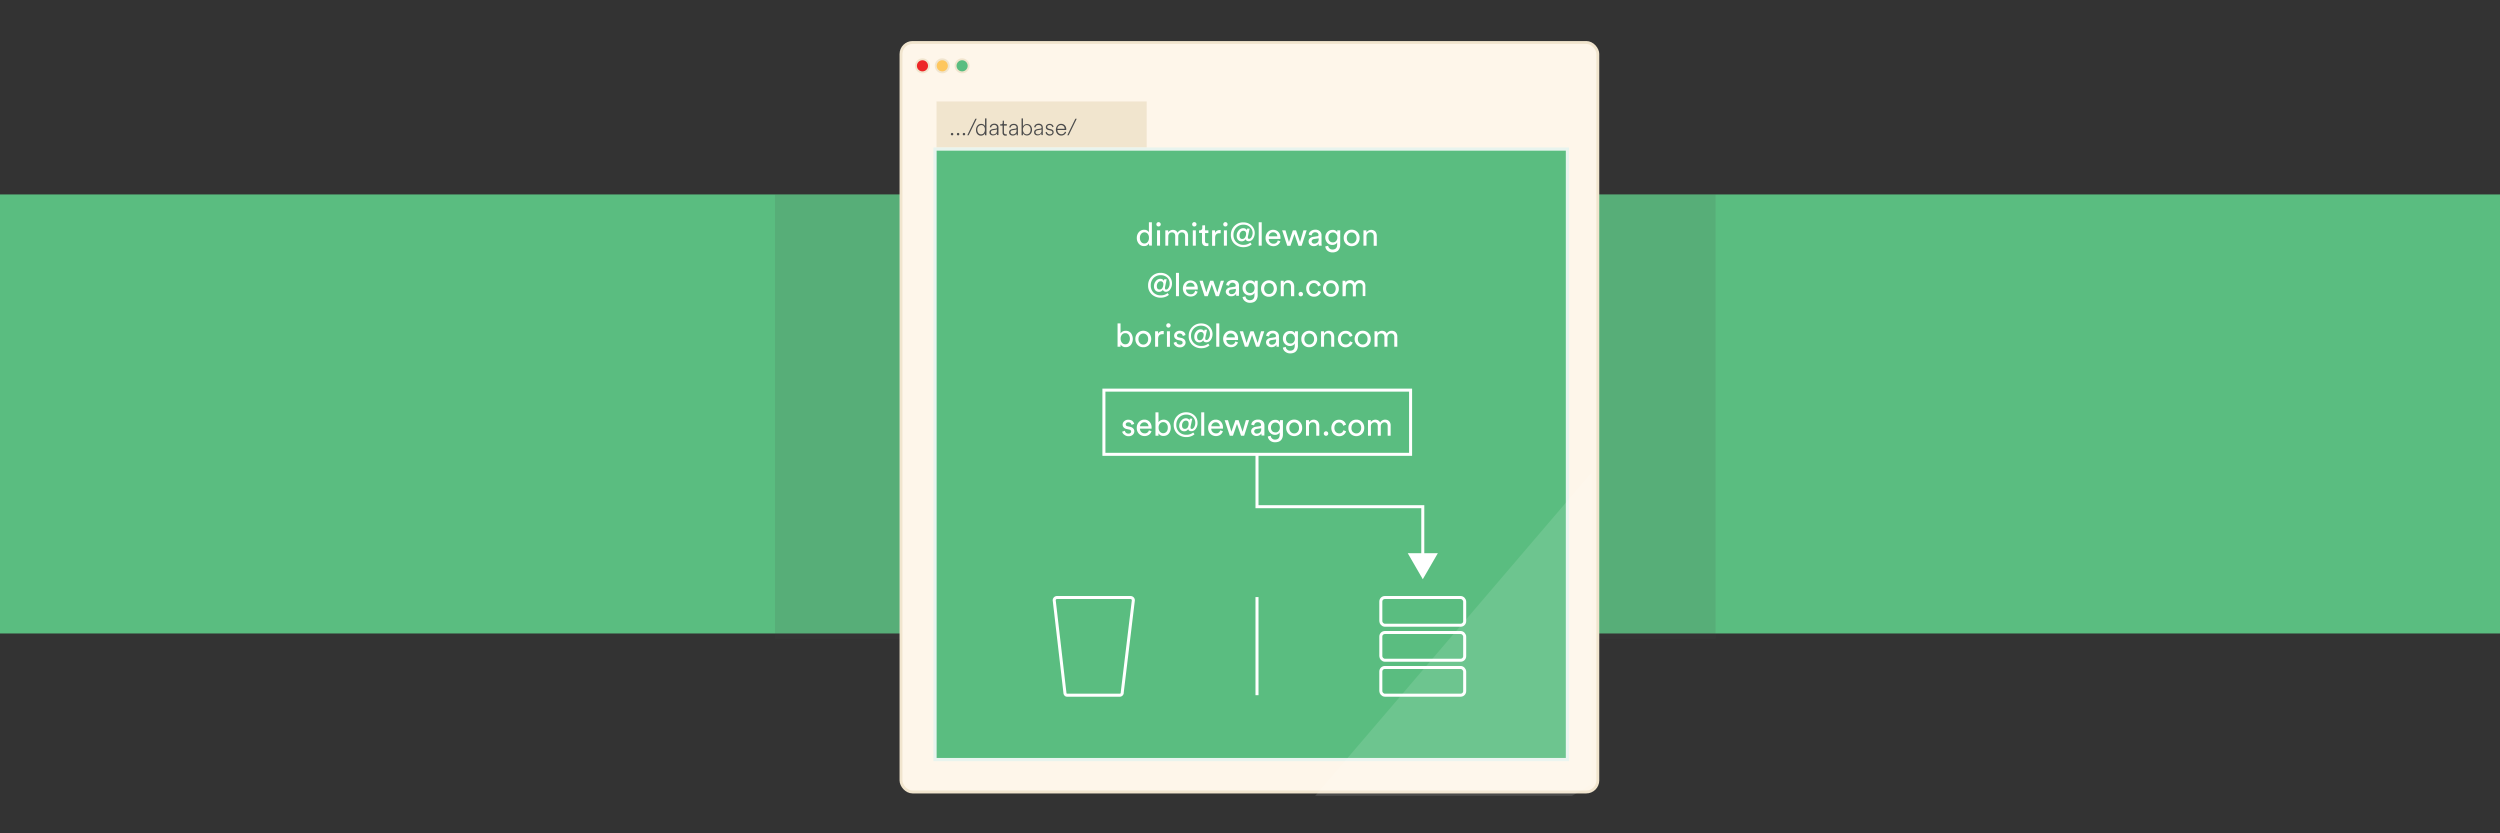 <svg xmlns="http://www.w3.org/2000/svg" xmlns:xlink="http://www.w3.org/1999/xlink" viewBox="0 0 900 300"><rect x="0" y="0" width="900" height="300" fill="#333333" stroke="none"/><defs><style>.a{fill:#fef6ea;}.a,.b,.c,.d{stroke:#f1e5ce;}.a,.b,.c,.d,.e,.f,.h{stroke-miterlimit:10;}.a,.e,.h{stroke-width:0.75px;}.b{fill:#ed2627;}.b,.c,.d{stroke-width:0.5px;}.c{fill:#fec75e;}.d,.f,.k{fill:#5abd80;}.e{fill:#f1e5ce;stroke:#fef6ea;}.f{stroke:#e8f4ee;stroke-width:0.8px;}.g,.l{fill:#4b4b4b;}.h{fill:none;stroke:#fff;}.i,.j{fill:#fff;}.j{opacity:0.12;}.l{opacity:0.13;}</style><symbol id="b" viewBox="0 0 180.96 194.59"><rect class="a" x="0.38" y="0.37" width="180.21" height="193.84" rx="3"/><circle class="b" cx="5.93" cy="6.41" r="1.69"/><circle class="c" cx="11.05" cy="6.41" r="1.69"/><circle class="d" cx="16.18" cy="6.41" r="1.69"/></symbol><symbol id="a" viewBox="0 0 174.65 187.81"><use width="180.96" height="194.59" transform="translate(0.01 0.01) scale(0.96)" xlink:href="#b"/><rect class="e" x="8.82" y="14.63" width="52.93" height="12.2"/><rect class="f" x="8.82" y="26.83" width="157.01" height="151.57"/><path class="g" d="M13.05,23.43a.29.29,0,0,1-.21-.09.29.29,0,0,1-.09-.22.31.31,0,0,1,.3-.3.29.29,0,0,1,.22.09.29.29,0,0,1,.09.21.31.31,0,0,1-.31.31Z"/><path class="g" d="M14.55,23.43a.29.29,0,0,1-.22-.09.29.29,0,0,1-.08-.22.28.28,0,0,1,.08-.21.31.31,0,0,1,.44,0,.32.32,0,0,1,.08.21.33.33,0,0,1-.08.22A.29.29,0,0,1,14.55,23.43Z"/><path class="g" d="M16,23.43a.27.27,0,0,1-.21-.09.29.29,0,0,1-.09-.22.29.29,0,0,1,.09-.21.27.27,0,0,1,.21-.09.29.29,0,0,1,.22.09.29.29,0,0,1,.09.21.31.31,0,0,1-.31.31Z"/><path class="g" d="M19.17,19.3l-2,4.1h-.34l2-4.1Z"/><path class="g" d="M21.2,23v-.11a.94.94,0,0,1-.32.41,1.08,1.08,0,0,1-.64.2,1.16,1.16,0,0,1-.93-.41A1.58,1.58,0,0,1,19,22a1.52,1.52,0,0,1,.36-1,1.15,1.15,0,0,1,.92-.42,1.1,1.1,0,0,1,.66.2.94.94,0,0,1,.3.39V19.22h.35v3.66a2.94,2.94,0,0,0,0,.52h-.35A2,2,0,0,1,21.2,23ZM19.58,21.2a1.22,1.22,0,0,0-.26.82,1.31,1.31,0,0,0,.25.82.83.83,0,0,0,.7.33.82.82,0,0,0,.68-.33A1.32,1.32,0,0,0,21.2,22,1.26,1.26,0,0,0,21,21.2a.89.89,0,0,0-1.37,0Z"/><path class="g" d="M22.57,23.23a.68.68,0,0,1-.24-.54c0-.45.28-.72.83-.82l.74-.11c.19,0,.29-.12.29-.27A.55.55,0,0,0,24,21a.69.69,0,0,0-.51-.17A.75.75,0,0,0,23,21a.68.68,0,0,0-.24.48l-.33-.08a.9.9,0,0,1,.35-.64,1.22,1.22,0,0,1,.75-.23,1.1,1.1,0,0,1,.79.27,1,1,0,0,1,.25.69v1.4a3.57,3.57,0,0,0,0,.47h-.34a2.37,2.37,0,0,1,0-.47,1,1,0,0,1-.34.36,1.1,1.1,0,0,1-.62.18A.93.93,0,0,1,22.57,23.23Zm.12-.56a.49.49,0,0,0,.15.36.62.62,0,0,0,.44.15.88.88,0,0,0,.65-.25.87.87,0,0,0,.26-.66v-.33A.37.37,0,0,1,24,22a.91.91,0,0,1-.22.05l-.61.1C22.86,22.2,22.69,22.37,22.69,22.67Z"/><path class="g" d="M25.93,19.77v.87h.72V21h-.72v1.66c0,.33.16.5.47.5a.57.57,0,0,0,.25,0v.3a.9.9,0,0,1-.34.05.71.71,0,0,1-.53-.2.77.77,0,0,1-.19-.57V21H25v-.32h.21a.36.36,0,0,0,.41-.4v-.47Z"/><path class="g" d="M27.43,23.23a.71.71,0,0,1-.23-.54c0-.45.28-.72.83-.82l.74-.11c.19,0,.29-.12.29-.27a.55.55,0,0,0-.19-.45.69.69,0,0,0-.51-.17.75.75,0,0,0-.53.17.68.68,0,0,0-.24.48l-.34-.08a1,1,0,0,1,.36-.64,1.21,1.21,0,0,1,.74-.23,1.11,1.11,0,0,1,.8.27,1,1,0,0,1,.25.69v1.4a2.42,2.42,0,0,0,0,.47H29.1a2.37,2.37,0,0,1,0-.47,1,1,0,0,1-.34.36,1.1,1.1,0,0,1-.62.18A1,1,0,0,1,27.43,23.23Zm.13-.56a.49.49,0,0,0,.15.36.62.62,0,0,0,.44.15.88.88,0,0,0,.65-.25.87.87,0,0,0,.26-.66v-.33a.37.37,0,0,1-.15.06.91.91,0,0,1-.22.05l-.61.1C27.73,22.2,27.56,22.37,27.56,22.67Z"/><path class="g" d="M30.65,23.4h-.34V19.22h.34v2a1,1,0,0,1,.34-.4,1.12,1.12,0,0,1,.66-.2,1.17,1.17,0,0,1,.92.41,1.57,1.57,0,0,1,.33,1,1.5,1.5,0,0,1-.34,1,1.13,1.13,0,0,1-.92.42,1,1,0,0,1-.64-.19,1.1,1.1,0,0,1-.35-.42Zm1.64-.56a1.31,1.31,0,0,0,.26-.83,1.25,1.25,0,0,0-.26-.81.85.85,0,0,0-.7-.32.81.81,0,0,0-.68.32,1.22,1.22,0,0,0-.27.81,1.26,1.26,0,0,0,.27.83.82.82,0,0,0,.68.33A.86.86,0,0,0,32.29,22.84Z"/><path class="g" d="M33.65,23.23a.71.71,0,0,1-.23-.54c0-.45.27-.72.83-.82l.73-.11c.2,0,.29-.12.29-.27a.58.58,0,0,0-.18-.45.69.69,0,0,0-.51-.17A.8.8,0,0,0,34,21a.71.71,0,0,0-.23.48l-.34-.08a1,1,0,0,1,.36-.64,1.21,1.21,0,0,1,.74-.23,1.11,1.11,0,0,1,.8.27,1,1,0,0,1,.25.69v1.4a2.42,2.42,0,0,0,0,.47h-.34a2.37,2.37,0,0,1,0-.47,1,1,0,0,1-.35.36,1.05,1.05,0,0,1-.62.18A1,1,0,0,1,33.65,23.23Zm.12-.56a.5.5,0,0,0,.16.36.62.62,0,0,0,.44.15.88.88,0,0,0,.65-.25.86.86,0,0,0,.25-.66v-.33a.31.31,0,0,1-.14.06.91.91,0,0,1-.22.05l-.61.1C34,22.2,33.77,22.37,33.77,22.67Z"/><path class="g" d="M36.26,22.67l.32-.11a.71.71,0,0,0,.24.45.77.77,0,0,0,.52.17.73.73,0,0,0,.45-.14.44.44,0,0,0,.17-.35c0-.25-.16-.41-.47-.47L37,22.11c-.45-.1-.67-.35-.67-.73a.75.75,0,0,1,.28-.58,1,1,0,0,1,.65-.23,1.05,1.05,0,0,1,.71.24.92.92,0,0,1,.28.49l-.31.12a.66.66,0,0,0-.19-.38.68.68,0,0,0-.49-.17.65.65,0,0,0-.41.13.42.42,0,0,0-.18.35c0,.23.15.37.43.44l.45.1c.48.11.72.37.72.77a.73.73,0,0,1-.25.56,1,1,0,0,1-.71.26,1.1,1.1,0,0,1-.77-.26A1,1,0,0,1,36.26,22.67Z"/><path class="g" d="M41.07,22.51l.31.11a1.19,1.19,0,0,1-.43.6,1.33,1.33,0,0,1-1.73-.13,1.62,1.62,0,0,1,0-2.12,1.14,1.14,0,0,1,.89-.4,1.22,1.22,0,0,1,.95.39,1.44,1.44,0,0,1,.34,1,.78.78,0,0,1,0,.13h-2.2v0a1.08,1.08,0,0,0,.29.77,1,1,0,0,0,.7.29.9.9,0,0,0,.59-.2A.92.92,0,0,0,41.07,22.51Zm-1.88-.71H41a1,1,0,0,0-.25-.65.93.93,0,0,0-1.31,0A1,1,0,0,0,39.19,21.8Z"/><path class="g" d="M44,19.3l-2,4.1h-.34l2-4.1Z"/><line class="h" x1="88.76" y1="138.06" x2="88.76" y2="162.42"/><polyline class="h" points="88.76 102.62 88.76 115.62 129.92 115.62 129.92 128.25"/><polygon class="i" points="126.18 127.16 129.92 133.63 133.66 127.16 126.18 127.16"/><rect class="h" x="50.75" y="86.68" width="76.14" height="15.94"/><path class="i" d="M55.28,97l.68-.24a.83.83,0,0,0,.27.51.92.92,0,0,0,.63.21.73.73,0,0,0,.48-.15.48.48,0,0,0,.17-.37c0-.25-.16-.42-.49-.49l-.66-.14a1.3,1.3,0,0,1-.7-.39,1,1,0,0,1-.26-.69,1.11,1.11,0,0,1,.41-.86,1.38,1.38,0,0,1,1-.36,2,2,0,0,1,.66.11,1,1,0,0,1,.44.28,1.5,1.5,0,0,1,.24.33.91.91,0,0,1,.12.31l-.66.25a.7.7,0,0,0-.06-.19.62.62,0,0,0-.12-.2.55.55,0,0,0-.24-.18.92.92,0,0,0-.38-.07.69.69,0,0,0-.46.15.45.45,0,0,0-.18.36c0,.25.15.4.44.47l.62.13a1.49,1.49,0,0,1,.79.41,1,1,0,0,1,.28.73,1.17,1.17,0,0,1-.37.83,1.45,1.45,0,0,1-1,.37,1.58,1.58,0,0,1-1.11-.36A1.27,1.27,0,0,1,55.28,97Z"/><path class="i" d="M61.92,96.66l.65.22a1.72,1.72,0,0,1-.62.88,2,2,0,0,1-2.48-.22,2,2,0,0,1-.56-1.5,2,2,0,0,1,.54-1.45,1.7,1.7,0,0,1,1.3-.58,1.72,1.72,0,0,1,1.36.55A2.12,2.12,0,0,1,62.59,96a1.85,1.85,0,0,1,0,.25h-2.9a1.19,1.19,0,0,0,.34.84,1.16,1.16,0,0,0,.82.32A1,1,0,0,0,61.92,96.66Zm-2.21-1h2.1a1,1,0,0,0-.29-.71,1.05,1.05,0,0,0-.77-.28A1,1,0,0,0,60,95,1,1,0,0,0,59.71,95.66Z"/><path class="i" d="M64.3,98h-.75V92.19h.75v2.48a1.28,1.28,0,0,1,.48-.47,1.65,1.65,0,0,1,.79-.18,1.58,1.58,0,0,1,1.3.57A2.19,2.19,0,0,1,67.34,96a2.22,2.22,0,0,1-.48,1.47,1.6,1.6,0,0,1-1.31.58,1.33,1.33,0,0,1-1.25-.66Zm2-1a1.5,1.5,0,0,0,.31-1,1.44,1.44,0,0,0-.31-1,1,1,0,0,0-.83-.37,1,1,0,0,0-.82.37,1.44,1.44,0,0,0-.32,1,1.52,1.52,0,0,0,.32,1,1.09,1.09,0,0,0,1.65,0Z"/><path class="i" d="M72.47,96.88a1,1,0,0,1-.52-.13.61.61,0,0,1-.28-.38,1.11,1.11,0,0,1-1,.53,1.13,1.13,0,0,1-.88-.38,1.4,1.4,0,0,1-.34-1A1.92,1.92,0,0,1,70,94.2a1.43,1.43,0,0,1,1.13-.53,1.06,1.06,0,0,1,.52.13.7.7,0,0,1,.33.39l.08-.42h.63l-.43,2a.89.89,0,0,0,0,.22c0,.22.1.33.31.33s.42-.15.6-.46a2.16,2.16,0,0,0,.26-1.06,1.91,1.91,0,0,0-.62-1.46,2.25,2.25,0,0,0-1.62-.58,2.37,2.37,0,0,0-1.76.71,2.52,2.52,0,0,0-.7,1.84,2.37,2.37,0,0,0,.69,1.76,2.48,2.48,0,0,0,1.86.69,2.59,2.59,0,0,0,1.64-.56l.33.43a2.6,2.6,0,0,1-.9.52,3.14,3.14,0,0,1-1.07.19,3.25,3.25,0,0,1-2.31-.84,2.91,2.91,0,0,1-.89-2.2,3,3,0,0,1,.9-2.25,3.06,3.06,0,0,1,2.2-.87,2.92,2.92,0,0,1,2,.74A2.45,2.45,0,0,1,74,94.8a2.37,2.37,0,0,1-.45,1.48A1.29,1.29,0,0,1,72.47,96.88ZM71.78,95a.8.8,0,0,0-.18-.56.63.63,0,0,0-.49-.19.82.82,0,0,0-.69.35,1.32,1.32,0,0,0-.27.82c0,.58.23.87.68.87A.78.78,0,0,0,71.5,96,1.65,1.65,0,0,0,71.78,95Z"/><path class="i" d="M75.66,98h-.75V92.19h.75Z"/><path class="i" d="M79.64,96.66l.65.22a1.72,1.72,0,0,1-.62.88,2,2,0,0,1-2.48-.22,2,2,0,0,1-.56-1.5,2,2,0,0,1,.54-1.45,1.7,1.7,0,0,1,1.3-.58,1.72,1.72,0,0,1,1.36.55A2.12,2.12,0,0,1,80.31,96a1.85,1.85,0,0,1,0,.25H77.4a1.19,1.19,0,0,0,.34.84,1.16,1.16,0,0,0,.82.32A1,1,0,0,0,79.64,96.66Zm-2.21-1h2.1a1,1,0,0,0-.29-.71,1.05,1.05,0,0,0-.77-.28,1,1,0,0,0-.73.3A1,1,0,0,0,77.43,95.66Z"/><path class="i" d="M83.4,94.13h.78l1,2.89L86,94.13h.79L85.57,98h-.78l-1-2.93-1,2.93H82l-1.27-3.85h.83L82.4,97Z"/><path class="i" d="M87.3,96.94a1,1,0,0,1,.32-.79,1.42,1.42,0,0,1,.85-.37l1-.15c.19,0,.29-.13.29-.29a.64.64,0,0,0-.21-.5.87.87,0,0,0-.62-.19.81.81,0,0,0-.87.78l-.72-.17a1.22,1.22,0,0,1,.5-.9A1.72,1.72,0,0,1,89,94a1.64,1.64,0,0,1,1.21.39,1.41,1.41,0,0,1,.39,1v1.93a4.23,4.23,0,0,0,0,.63h-.73a2.89,2.89,0,0,1,0-.52,1.43,1.43,0,0,1-.47.44,1.45,1.45,0,0,1-.77.2,1.33,1.33,0,0,1-.93-.34A1.09,1.09,0,0,1,87.3,96.94Zm1.39.53a1.19,1.19,0,0,0,.81-.28,1.11,1.11,0,0,0,.3-.86v-.18l-1.17.18a.78.78,0,0,0-.41.18.57.57,0,0,0,0,.79A.61.61,0,0,0,88.69,97.47Z"/><path class="i" d="M91.44,98.19l.73-.17a1,1,0,0,0,.33.67,1,1,0,0,0,.72.27c.78,0,1.17-.41,1.17-1.25v-.55a1,1,0,0,1-.45.46,1.5,1.5,0,0,1-.72.17A1.67,1.67,0,0,1,92,97.27a1.88,1.88,0,0,1-.5-1.34A1.85,1.85,0,0,1,92,94.6a1.64,1.64,0,0,1,1.27-.54,1.19,1.19,0,0,1,1.18.61v-.54h.75v3.56a2.71,2.71,0,0,1-.1.71,2,2,0,0,1-.32.62,1.54,1.54,0,0,1-.6.44,2.55,2.55,0,0,1-.91.16A1.85,1.85,0,0,1,92,99.21,1.51,1.51,0,0,1,91.44,98.19Zm1.89-1a1,1,0,0,0,.79-.34,1.3,1.3,0,0,0,.31-.89,1.28,1.28,0,0,0-.31-.89,1,1,0,0,0-.79-.34,1,1,0,0,0-.8.33,1.48,1.48,0,0,0,0,1.8A1,1,0,0,0,93.33,97.16Z"/><path class="i" d="M96.58,94.59A1.86,1.86,0,0,1,98,94a1.89,1.89,0,0,1,1.42.58,2,2,0,0,1,.55,1.46,2,2,0,0,1-.55,1.47,2,2,0,0,1-2.83,0A2,2,0,0,1,96,96.05,2,2,0,0,1,96.58,94.59Zm.56,2.47a1.15,1.15,0,0,0,.85.37,1.17,1.17,0,0,0,.86-.37,1.4,1.4,0,0,0,.34-1,1.38,1.38,0,0,0-.34-1,1.14,1.14,0,0,0-.86-.37,1.11,1.11,0,0,0-.85.37,1.38,1.38,0,0,0-.35,1A1.41,1.41,0,0,0,97.14,97.06Z"/><path class="i" d="M101.67,95.75V98h-.75V94.13h.74v.55a1.41,1.41,0,0,1,2.2-.24,1.64,1.64,0,0,1,.36,1.1V98h-.75V95.67c0-.65-.3-1-.9-1a.8.8,0,0,0-.66.3A1.16,1.16,0,0,0,101.67,95.75Z"/><path class="i" d="M105.5,97.86a.53.53,0,0,1-.16-.39.54.54,0,0,1,.16-.4.51.51,0,0,1,.39-.17.56.56,0,0,1,.4.17.58.58,0,0,1,.16.4.57.57,0,0,1-.16.39.59.59,0,0,1-.4.16A.53.53,0,0,1,105.5,97.86Z"/><path class="i" d="M109.14,94.7a1.08,1.08,0,0,0-.82.36,1.34,1.34,0,0,0-.34,1,1.37,1.37,0,0,0,.34,1,1.08,1.08,0,0,0,.83.36,1,1,0,0,0,.74-.24,1.27,1.27,0,0,0,.34-.55l.66.29a1.88,1.88,0,0,1-.6.84,1.77,1.77,0,0,1-1.14.36,1.84,1.84,0,0,1-1.39-.59,2.23,2.23,0,0,1,0-2.93,1.85,1.85,0,0,1,1.38-.57,1.78,1.78,0,0,1,1.15.36,1.68,1.68,0,0,1,.57.86l-.68.29a1.28,1.28,0,0,0-.34-.58A1,1,0,0,0,109.14,94.7Z"/><path class="i" d="M112,94.59a1.89,1.89,0,0,1,1.42-.58,1.86,1.86,0,0,1,1.41.58,2,2,0,0,1,.55,1.46,2,2,0,0,1-.55,1.47,2,2,0,0,1-2.83,0,2,2,0,0,1-.55-1.47A2,2,0,0,1,112,94.59Zm.56,2.47a1.17,1.17,0,0,0,.86.37,1.15,1.15,0,0,0,.85-.37,1.41,1.41,0,0,0,.35-1,1.38,1.38,0,0,0-.35-1,1.11,1.11,0,0,0-.85-.37,1.14,1.14,0,0,0-.86.37,1.38,1.38,0,0,0-.34,1A1.4,1.4,0,0,0,112.52,97.06Z"/><path class="i" d="M117.05,98h-.74V94.13H117v.51a1.17,1.17,0,0,1,.5-.46,1.44,1.44,0,0,1,.67-.16,1.37,1.37,0,0,1,.69.18,1.18,1.18,0,0,1,.47.54,1.35,1.35,0,0,1,1.28-.72,1.3,1.3,0,0,1,.94.37,1.45,1.45,0,0,1,.39,1.09V98h-.74V95.56a.93.93,0,0,0-.21-.64.75.75,0,0,0-.61-.24.81.81,0,0,0-.64.28,1,1,0,0,0-.25.69V98h-.75V95.56a1,1,0,0,0-.2-.64.77.77,0,0,0-.62-.24.82.82,0,0,0-.64.27,1,1,0,0,0-.25.71Z"/><path class="i" d="M61.94,50.3v-.07a1.38,1.38,0,0,1-.46.5,1.36,1.36,0,0,1-.74.19,1.64,1.64,0,0,1-1.32-.58,2.16,2.16,0,0,1-.5-1.46,2.12,2.12,0,0,1,.51-1.43,1.66,1.66,0,0,1,1.31-.58,1.37,1.37,0,0,1,.77.19,1,1,0,0,1,.41.46V45h.74v5.08c0,.26,0,.5,0,.71H62A2.68,2.68,0,0,1,61.94,50.3Zm-2.25-1.42a1.54,1.54,0,0,0,.3,1,1,1,0,0,0,.83.39,1,1,0,0,0,.8-.39,1.55,1.55,0,0,0,.31-1,1.48,1.48,0,0,0-.3-1,1,1,0,0,0-.81-.37,1,1,0,0,0-.82.38A1.45,1.45,0,0,0,59.69,48.88Z"/><path class="i" d="M63.93,45.9a.55.55,0,0,1-.15-.38.56.56,0,0,1,.15-.39.51.51,0,0,1,.38-.16.53.53,0,0,1,.39.16.53.53,0,0,1,.16.39.53.53,0,0,1-.55.53A.54.54,0,0,1,63.93,45.9Zm.76,4.92h-.75V47h.75Z"/><path class="i" d="M66.71,50.82H66V47h.72v.51a1.15,1.15,0,0,1,.49-.46,1.48,1.48,0,0,1,.68-.16,1.3,1.3,0,0,1,.68.18,1.15,1.15,0,0,1,.47.55,1.34,1.34,0,0,1,1.29-.73,1.31,1.31,0,0,1,.94.37,1.5,1.5,0,0,1,.38,1.09v2.5h-.74V48.4a1,1,0,0,0-.2-.64.77.77,0,0,0-.62-.24.81.81,0,0,0-.64.28,1,1,0,0,0-.24.69v2.33h-.76V48.4a.94.94,0,0,0-.2-.64.76.76,0,0,0-.61-.24.83.83,0,0,0-.65.27,1,1,0,0,0-.25.71Z"/><path class="i" d="M72.81,45.9a.55.55,0,0,1-.15-.38.56.56,0,0,1,.15-.39.51.51,0,0,1,.38-.16.53.53,0,0,1,.39.16.53.53,0,0,1,.16.39.53.53,0,0,1-.55.53A.54.54,0,0,1,72.81,45.9Zm.76,4.92h-.75V47h.75Z"/><path class="i" d="M75.86,45.75V47h.83v.68h-.83v2a.56.56,0,0,0,.12.4.53.53,0,0,0,.41.13,1.39,1.39,0,0,0,.3,0v.64a1.74,1.74,0,0,1-.51.07,1.07,1.07,0,0,1-.79-.29,1.1,1.1,0,0,1-.29-.81V47.65h-.73V47h.21a.57.57,0,0,0,.44-.16.61.61,0,0,0,.15-.43v-.63Z"/><path class="i" d="M79.74,46.93v.8l-.32,0c-.71,0-1.06.39-1.06,1.18v1.93h-.75V47h.73v.67a1.2,1.2,0,0,1,1.16-.73A1,1,0,0,1,79.74,46.93Z"/><path class="i" d="M80.53,45.9a.55.55,0,0,1-.15-.38.56.56,0,0,1,.15-.39.51.51,0,0,1,.38-.16.53.53,0,0,1,.54.55.55.55,0,0,1-.15.38.56.56,0,0,1-.39.15A.54.54,0,0,1,80.53,45.9Zm.76,4.92h-.75V47h.75Z"/><path class="i" d="M86.74,49.72a1.08,1.08,0,0,1-.52-.12.66.66,0,0,1-.28-.39,1.11,1.11,0,0,1-1,.53,1.13,1.13,0,0,1-.88-.38,1.4,1.4,0,0,1-.34-1A1.92,1.92,0,0,1,84.24,47a1.46,1.46,0,0,1,1.13-.53,1.06,1.06,0,0,1,.52.13.7.7,0,0,1,.33.39l.08-.42h.63l-.43,2a.89.89,0,0,0,0,.22c0,.22.1.33.31.33s.42-.15.6-.46a2.16,2.16,0,0,0,.26-1.06A1.91,1.91,0,0,0,87,46.19a2.25,2.25,0,0,0-1.62-.58,2.37,2.37,0,0,0-1.76.71,2.54,2.54,0,0,0-.7,1.84,2.37,2.37,0,0,0,.69,1.76,2.48,2.48,0,0,0,1.86.69,2.59,2.59,0,0,0,1.64-.56l.32.43a2.33,2.33,0,0,1-.89.52,3.14,3.14,0,0,1-1.07.19,3.25,3.25,0,0,1-2.31-.84,2.89,2.89,0,0,1-.89-2.2,3,3,0,0,1,.9-2.24,3,3,0,0,1,2.2-.88,2.92,2.92,0,0,1,2,.74,2.59,2.59,0,0,1,.38,3.36A1.3,1.3,0,0,1,86.74,49.72Zm-.69-1.86a.8.8,0,0,0-.18-.56.63.63,0,0,0-.49-.19.84.84,0,0,0-.69.35,1.32,1.32,0,0,0-.27.82c0,.58.23.87.68.87a.78.78,0,0,0,.67-.36A1.65,1.65,0,0,0,86.05,47.86Z"/><path class="i" d="M89.93,50.82h-.75V45h.75Z"/><path class="i" d="M93.91,49.5l.65.22a1.68,1.68,0,0,1-.63.88,1.76,1.76,0,0,1-1.1.34,1.87,1.87,0,0,1-1.37-.56,2,2,0,0,1-.57-1.5,2,2,0,0,1,.55-1.45,1.84,1.84,0,0,1,2.65,0,2.09,2.09,0,0,1,.49,1.47,1.77,1.77,0,0,1,0,.24h-2.9A1.19,1.19,0,0,0,92,50a1.12,1.12,0,0,0,.82.32A1,1,0,0,0,93.91,49.5Zm-2.22-1H93.8a1,1,0,0,0-1.06-1,1,1,0,0,0-.73.29A1,1,0,0,0,91.69,48.5Z"/><path class="i" d="M97.67,47h.78l1,2.9.84-2.9h.8l-1.25,3.85h-.78l-1-2.93-1,2.93h-.79L95,47h.83l.86,2.9Z"/><path class="i" d="M101.57,49.79a1,1,0,0,1,.32-.8,1.48,1.48,0,0,1,.84-.37l1-.15c.2,0,.3-.13.3-.29a.66.66,0,0,0-.21-.5.92.92,0,0,0-.62-.19.81.81,0,0,0-.87.78l-.72-.17a1.22,1.22,0,0,1,.5-.9,1.72,1.72,0,0,1,1.07-.35,1.61,1.61,0,0,1,1.21.4,1.37,1.37,0,0,1,.39,1v1.93a4,4,0,0,0,.05.63h-.74a4.17,4.17,0,0,1,0-.52,1.4,1.4,0,0,1-1.25.64,1.28,1.28,0,0,1-.92-.34A1.09,1.09,0,0,1,101.57,49.79Zm1.39.52a1.16,1.16,0,0,0,.81-.28,1.09,1.09,0,0,0,.3-.86V49l-1.18.18a.72.72,0,0,0-.4.19.5.5,0,0,0-.16.39.51.51,0,0,0,.18.39A.61.61,0,0,0,103,50.31Z"/><path class="i" d="M105.71,51l.73-.17a1,1,0,0,0,.33.67,1,1,0,0,0,.72.27c.78,0,1.17-.41,1.17-1.24V50a1,1,0,0,1-.45.46,1.4,1.4,0,0,1-.72.18,1.68,1.68,0,0,1-1.27-.53,2,2,0,0,1,0-2.67,1.68,1.68,0,0,1,1.28-.54,1.19,1.19,0,0,1,1.18.61V47h.74v3.56a2.37,2.37,0,0,1-.1.72,1.85,1.85,0,0,1-.31.61,1.48,1.48,0,0,1-.61.44,2.26,2.26,0,0,1-.9.16,1.89,1.89,0,0,1-1.21-.4A1.54,1.54,0,0,1,105.71,51Zm1.89-1a1,1,0,0,0,.79-.34,1.28,1.28,0,0,0,.31-.89,1.3,1.3,0,0,0-.31-.89,1,1,0,0,0-.79-.34,1.07,1.07,0,0,0-.81.33,1.32,1.32,0,0,0-.3.9,1.29,1.29,0,0,0,.3.9A1,1,0,0,0,107.6,50Z"/><path class="i" d="M110.85,47.43a1.86,1.86,0,0,1,1.41-.58,1.89,1.89,0,0,1,1.42.58,2,2,0,0,1,.55,1.46,2,2,0,0,1-.55,1.47,2,2,0,0,1-2.83,0,2.06,2.06,0,0,1-.56-1.47A2,2,0,0,1,110.85,47.43Zm.56,2.47a1.11,1.11,0,0,0,.85.37,1.14,1.14,0,0,0,.86-.37,1.4,1.4,0,0,0,.34-1,1.38,1.38,0,0,0-.34-1,1.14,1.14,0,0,0-.86-.37,1.11,1.11,0,0,0-.85.37,1.38,1.38,0,0,0-.35,1A1.41,1.41,0,0,0,111.41,49.9Z"/><path class="i" d="M115.94,48.6v2.22h-.75V47h.74v.55a1.41,1.41,0,0,1,2.2-.24,1.66,1.66,0,0,1,.36,1.1v2.44h-.76V48.51c0-.65-.29-1-.89-1a.8.8,0,0,0-.66.3A1.17,1.17,0,0,0,115.94,48.6Z"/><path class="i" d="M66.2,62.27a.92.92,0,0,1-.51-.13.57.57,0,0,1-.28-.38,1.13,1.13,0,0,1-1,.52,1.14,1.14,0,0,1-.89-.37,1.4,1.4,0,0,1-.34-1,2,2,0,0,1,.47-1.33,1.46,1.46,0,0,1,1.13-.54,1.1,1.1,0,0,1,.53.14.7.7,0,0,1,.33.39l.07-.42h.63l-.43,2a.93.93,0,0,0,0,.23q0,.33.3.33c.22,0,.42-.16.6-.46a2.06,2.06,0,0,0,.26-1.06,1.9,1.9,0,0,0-.62-1.47,2.29,2.29,0,0,0-1.62-.57,2.37,2.37,0,0,0-1.76.7,2.55,2.55,0,0,0-.69,1.85,2.42,2.42,0,0,0,.68,1.76,2.51,2.51,0,0,0,1.86.69,2.57,2.57,0,0,0,1.64-.56l.33.43a2.63,2.63,0,0,1-.89.51,3.26,3.26,0,0,1-1.08.2,3.21,3.21,0,0,1-2.3-.84,2.89,2.89,0,0,1-.9-2.2,3.06,3.06,0,0,1,3.11-3.13,2.92,2.92,0,0,1,2,.75,2.41,2.41,0,0,1,.82,1.87,2.45,2.45,0,0,1-.44,1.48A1.32,1.32,0,0,1,66.2,62.27Zm-.69-1.87a.82.82,0,0,0-.17-.55.65.65,0,0,0-.5-.2.8.8,0,0,0-.68.36,1.32,1.32,0,0,0-.27.82c0,.58.22.87.68.87a.81.81,0,0,0,.67-.36A1.71,1.71,0,0,0,65.51,60.4Z"/><path class="i" d="M69.39,63.36h-.75V57.57h.75Z"/><path class="i" d="M73.38,62l.64.23a1.66,1.66,0,0,1-.62.87,1.76,1.76,0,0,1-1.1.34,1.9,1.9,0,0,1-1.38-.55,2,2,0,0,1-.56-1.5A2.06,2.06,0,0,1,70.9,60a1.87,1.87,0,0,1,2.66,0,2.17,2.17,0,0,1,.49,1.47,1.44,1.44,0,0,1,0,.24H71.14a1.14,1.14,0,0,0,1.16,1.17A1,1,0,0,0,73.38,62Zm-2.22-1h2.1a1,1,0,0,0-.28-.7,1,1,0,0,0-.77-.28,1,1,0,0,0-.74.29A1.1,1.1,0,0,0,71.16,61Z"/><path class="i" d="M77.14,59.52h.77l1,2.89.85-2.89h.79L79.3,63.36h-.77l-1-2.92-1,2.92h-.79l-1.26-3.84h.82l.87,2.89Z"/><path class="i" d="M81,62.33a1,1,0,0,1,.32-.79,1.52,1.52,0,0,1,.85-.38l1-.15c.2,0,.3-.12.3-.29a.64.64,0,0,0-.21-.49A.9.9,0,0,0,82.7,60a.83.83,0,0,0-.6.21.9.9,0,0,0-.27.56l-.72-.17a1.3,1.3,0,0,1,.51-.9,2,2,0,0,1,2.28,0,1.39,1.39,0,0,1,.39,1v1.93a3.1,3.1,0,0,0,0,.63H83.6a2.82,2.82,0,0,1,0-.52,1.45,1.45,0,0,1-.47.45,1.4,1.4,0,0,1-.77.19,1.29,1.29,0,0,1-.93-.34A1.06,1.06,0,0,1,81,62.33Zm1.39.52a1.17,1.17,0,0,0,.81-.27,1.11,1.11,0,0,0,.31-.86v-.18l-1.18.18a.68.68,0,0,0-.41.18.53.53,0,0,0-.15.39.54.54,0,0,0,.17.39A.6.6,0,0,0,82.42,62.85Z"/><path class="i" d="M85.18,63.57l.72-.17a1,1,0,0,0,.33.68,1,1,0,0,0,.72.27c.79,0,1.18-.42,1.18-1.25v-.55a1.14,1.14,0,0,1-.45.45,1.44,1.44,0,0,1-.73.18,1.69,1.69,0,0,1-1.27-.52,1.88,1.88,0,0,1-.5-1.34,1.92,1.92,0,0,1,.5-1.34A1.64,1.64,0,0,1,87,59.44a1.22,1.22,0,0,1,1.19.61v-.53h.74v3.56a2.34,2.34,0,0,1-.1.71,1.79,1.79,0,0,1-.32.61,1.31,1.31,0,0,1-.6.44A2.31,2.31,0,0,1,87,65a1.86,1.86,0,0,1-1.21-.4A1.46,1.46,0,0,1,85.18,63.57Zm1.88-1a1.06,1.06,0,0,0,.8-.34,1.49,1.49,0,0,0,0-1.79,1.11,1.11,0,0,0-1.6,0,1.25,1.25,0,0,0-.31.9,1.32,1.32,0,0,0,.3.9A1,1,0,0,0,87.06,62.55Z"/><path class="i" d="M90.32,60a2,2,0,0,1,2.82,0,2.18,2.18,0,0,1,0,2.92,1.84,1.84,0,0,1-1.41.58,1.86,1.86,0,0,1-1.42-.58,2.2,2.2,0,0,1,0-2.92Zm.56,2.47a1.13,1.13,0,0,0,.85.36,1.14,1.14,0,0,0,.85-.36,1.63,1.63,0,0,0,0-2,1.14,1.14,0,0,0-.85-.36,1.13,1.13,0,0,0-.85.36,1.63,1.63,0,0,0,0,2Z"/><path class="i" d="M95.41,61.14v2.22h-.75V59.52h.73v.55a1.29,1.29,0,0,1,1.19-.67,1.28,1.28,0,0,1,1,.43A1.68,1.68,0,0,1,98,60.92v2.44H97.2V61.05c0-.64-.3-1-.9-1a.8.8,0,0,0-.66.3A1.25,1.25,0,0,0,95.41,61.14Z"/><path class="i" d="M99.23,63.24a.5.5,0,0,1-.16-.39.51.51,0,0,1,.16-.39.54.54,0,0,1,.39-.17.54.54,0,0,1,.4.17.51.51,0,0,1,.16.39.5.5,0,0,1-.16.39.54.54,0,0,1-.4.16A.53.53,0,0,1,99.23,63.24Z"/><path class="i" d="M102.88,60.09a1.13,1.13,0,0,0-.83.35,1.63,1.63,0,0,0,0,2,1.12,1.12,0,0,0,.84.36,1,1,0,0,0,.73-.24A1.24,1.24,0,0,0,104,62l.66.28a1.76,1.76,0,0,1-1.73,1.2,1.81,1.81,0,0,1-1.39-.58,2,2,0,0,1-.56-1.46A2,2,0,0,1,101.5,60a1.82,1.82,0,0,1,1.38-.57,1.73,1.73,0,0,1,1.14.36,1.64,1.64,0,0,1,.57.86l-.68.29a1.24,1.24,0,0,0-.33-.58A1,1,0,0,0,102.88,60.09Z"/><path class="i" d="M105.7,60a2,2,0,0,1,2.82,0,2,2,0,0,1,.56,1.46,2,2,0,0,1-.55,1.46,1.86,1.86,0,0,1-1.42.58,1.84,1.84,0,0,1-1.41-.58,2.18,2.18,0,0,1,0-2.92Zm.56,2.47a1.14,1.14,0,0,0,.85.36,1.13,1.13,0,0,0,.85-.36,1.63,1.63,0,0,0,0-2,1.13,1.13,0,0,0-.85-.36,1.14,1.14,0,0,0-.85.36,1.63,1.63,0,0,0,0,2Z"/><path class="i" d="M110.78,63.36H110V59.52h.72V60a1.14,1.14,0,0,1,.5-.47,1.54,1.54,0,0,1,.67-.16,1.38,1.38,0,0,1,.69.19,1.12,1.12,0,0,1,.46.54,1.38,1.38,0,0,1,1.29-.73,1.31,1.31,0,0,1,.94.38,1.44,1.44,0,0,1,.39,1.09v2.49H115V61a1,1,0,0,0-.2-.64.76.76,0,0,0-.61-.24.81.81,0,0,0-.64.27,1,1,0,0,0-.25.7v2.32h-.75V61a.93.93,0,0,0-.21-.64.75.75,0,0,0-.61-.24.85.85,0,0,0-.65.27,1,1,0,0,0-.25.7Z"/><path class="i" d="M54.88,75.91h-.74V70.12h.74v2.49a1.24,1.24,0,0,1,.49-.47,1.52,1.52,0,0,1,.79-.19,1.58,1.58,0,0,1,1.3.57,2.49,2.49,0,0,1,0,2.91,1.59,1.59,0,0,1-1.31.58,1.35,1.35,0,0,1-1.25-.66Zm2-1a1.71,1.71,0,0,0,0-2,1,1,0,0,0-.83-.37,1,1,0,0,0-.82.37,1.41,1.41,0,0,0-.32,1,1.45,1.45,0,0,0,.32,1,1,1,0,0,0,.82.38A1,1,0,0,0,56.84,75Z"/><path class="i" d="M59.12,72.52a2,2,0,0,1,2.82,0,2.21,2.21,0,0,1,0,2.93,1.86,1.86,0,0,1-1.42.58,1.84,1.84,0,0,1-1.41-.58A2.06,2.06,0,0,1,58.56,74,2,2,0,0,1,59.12,72.52ZM59.68,75a1.11,1.11,0,0,0,.85.37,1.1,1.1,0,0,0,.85-.37,1.37,1.37,0,0,0,.35-1,1.34,1.34,0,0,0-.35-1,1.1,1.1,0,0,0-.85-.37,1.11,1.11,0,0,0-.85.37,1.38,1.38,0,0,0-.35,1A1.41,1.41,0,0,0,59.68,75Z"/><path class="i" d="M65.6,72v.8l-.33,0c-.71,0-1.06.39-1.06,1.18v1.93h-.75V72.06h.74v.67A1.18,1.18,0,0,1,65.35,72,1.06,1.06,0,0,1,65.6,72Z"/><path class="i" d="M66.38,71a.51.51,0,0,1-.15-.37.56.56,0,0,1,.15-.39.51.51,0,0,1,.38-.16.53.53,0,0,1,.39.16.53.53,0,0,1,.16.39.55.55,0,0,1-.55.53A.51.51,0,0,1,66.38,71Zm.76,4.93H66.4V72.06h.74Z"/><path class="i" d="M68.06,74.91l.68-.24a.85.85,0,0,0,.27.52,1,1,0,0,0,.63.2.73.73,0,0,0,.48-.15.48.48,0,0,0,.17-.36c0-.26-.16-.42-.49-.5l-.66-.14a1.3,1.3,0,0,1-.7-.39,1,1,0,0,1-.26-.69,1.11,1.11,0,0,1,.4-.86,1.4,1.4,0,0,1,1-.36,1.88,1.88,0,0,1,.65.11,1.16,1.16,0,0,1,.45.28,1.5,1.5,0,0,1,.24.33A2,2,0,0,1,71,73l-.66.25a.7.7,0,0,0-.06-.19.88.88,0,0,0-.12-.2.52.52,0,0,0-.25-.18.84.84,0,0,0-.37-.07.69.69,0,0,0-.46.15.45.45,0,0,0-.18.36c0,.25.14.4.44.47l.62.13a1.43,1.43,0,0,1,.79.42,1.05,1.05,0,0,1,.28.73,1.13,1.13,0,0,1-.38.82,1.37,1.37,0,0,1-1,.37,1.58,1.58,0,0,1-1.11-.36A1.24,1.24,0,0,1,68.06,74.91Z"/><path class="i" d="M76.2,74.81a1.07,1.07,0,0,1-.51-.12.62.62,0,0,1-.28-.39,1.11,1.11,0,0,1-1,.53,1.13,1.13,0,0,1-.88-.38,1.4,1.4,0,0,1-.34-1,1.92,1.92,0,0,1,.47-1.33,1.46,1.46,0,0,1,1.13-.53,1.06,1.06,0,0,1,.52.13.7.7,0,0,1,.33.39l.07-.42h.64l-.44,2a1.8,1.8,0,0,0,0,.22q0,.33.3.33c.23,0,.43-.15.6-.46a2.06,2.06,0,0,0,.27-1.06,1.91,1.91,0,0,0-.62-1.46,2.28,2.28,0,0,0-1.62-.58,2.37,2.37,0,0,0-1.76.71,2.5,2.5,0,0,0-.7,1.84A2.37,2.37,0,0,0,73.1,75,2.48,2.48,0,0,0,75,75.7a2.59,2.59,0,0,0,1.64-.56l.32.43a2.41,2.41,0,0,1-.89.52,3.14,3.14,0,0,1-1.07.19,3.25,3.25,0,0,1-2.31-.84,2.86,2.86,0,0,1-.89-2.2,3,3,0,0,1,.9-2.24,3,3,0,0,1,2.2-.88,2.92,2.92,0,0,1,2,.74,2.62,2.62,0,0,1,.38,3.36A1.32,1.32,0,0,1,76.2,74.81ZM75.52,73a.8.8,0,0,0-.18-.56.63.63,0,0,0-.5-.19.84.84,0,0,0-.68.35,1.32,1.32,0,0,0-.27.82c0,.58.23.87.68.87a.79.79,0,0,0,.67-.36A1.65,1.65,0,0,0,75.52,73Z"/><path class="i" d="M79.4,75.91h-.76V70.12h.76Z"/><path class="i" d="M83.38,74.59l.65.22a1.68,1.68,0,0,1-.63.88,1.76,1.76,0,0,1-1.1.34,1.87,1.87,0,0,1-1.37-.56,2.22,2.22,0,0,1,0-3,1.84,1.84,0,0,1,2.65,0A2.09,2.09,0,0,1,84.05,74a1.77,1.77,0,0,1,0,.24h-2.9a1.15,1.15,0,0,0,.34.84,1.1,1.1,0,0,0,.82.32A1,1,0,0,0,83.38,74.59Zm-2.22-1h2.11a1,1,0,0,0-.29-.71,1,1,0,0,0-.77-.27,1,1,0,0,0-.73.29A1,1,0,0,0,81.16,73.59Z"/><path class="i" d="M87.14,72.06h.78l1,2.9.84-2.9h.8l-1.25,3.85h-.78l-1-2.93-1,2.93h-.79l-1.27-3.85h.83l.86,2.9Z"/><path class="i" d="M91,74.88a1,1,0,0,1,.32-.8,1.48,1.48,0,0,1,.84-.37l1-.15c.2,0,.3-.13.3-.29a.66.66,0,0,0-.21-.5.94.94,0,0,0-.62-.19.81.81,0,0,0-.87.78l-.72-.17a1.22,1.22,0,0,1,.5-.9,1.72,1.72,0,0,1,1.07-.35,1.61,1.61,0,0,1,1.21.4,1.37,1.37,0,0,1,.39,1v1.93a4,4,0,0,0,0,.63H93.6a4.07,4.07,0,0,1,0-.52,1.42,1.42,0,0,1-.46.45,1.55,1.55,0,0,1-.78.19,1.3,1.3,0,0,1-.93-.34A1.11,1.11,0,0,1,91,74.88Zm1.39.52a1.16,1.16,0,0,0,.81-.28,1.09,1.09,0,0,0,.3-.86v-.18l-1.18.18a.86.86,0,0,0-.41.18.54.54,0,0,0-.15.4.51.51,0,0,0,.18.39A.61.61,0,0,0,92.43,75.4Z"/><path class="i" d="M95.18,76.12l.73-.17a.94.94,0,0,0,.33.67,1,1,0,0,0,.72.27c.78,0,1.17-.41,1.17-1.24v-.56a1,1,0,0,1-.45.46,1.43,1.43,0,0,1-.72.18,1.67,1.67,0,0,1-1.27-.53,1.84,1.84,0,0,1-.5-1.34,1.89,1.89,0,0,1,.49-1.33A1.66,1.66,0,0,1,97,72a1.19,1.19,0,0,1,1.18.61v-.54h.74v3.56a2.37,2.37,0,0,1-.1.72,1.85,1.85,0,0,1-.31.61,1.48,1.48,0,0,1-.61.44,2.29,2.29,0,0,1-.9.16,1.89,1.89,0,0,1-1.21-.4A1.54,1.54,0,0,1,95.18,76.12Zm1.89-1a1,1,0,0,0,.79-.34,1.28,1.28,0,0,0,.3-.89,1.3,1.3,0,0,0-.3-.89,1,1,0,0,0-.79-.34,1.07,1.07,0,0,0-.81.33,1.32,1.32,0,0,0-.3.9,1.29,1.29,0,0,0,.3.9A1,1,0,0,0,97.07,75.09Z"/><path class="i" d="M100.32,72.52a2,2,0,0,1,2.82,0,2.21,2.21,0,0,1,0,2.93,1.86,1.86,0,0,1-1.42.58,1.84,1.84,0,0,1-1.41-.58A2.06,2.06,0,0,1,99.76,74,2,2,0,0,1,100.32,72.52Zm.56,2.47a1.11,1.11,0,0,0,.85.37,1.1,1.1,0,0,0,.85-.37,1.37,1.37,0,0,0,.35-1,1.34,1.34,0,0,0-.35-1,1.1,1.1,0,0,0-.85-.37,1.11,1.11,0,0,0-.85.37,1.38,1.38,0,0,0-.35,1A1.41,1.41,0,0,0,100.88,75Z"/><path class="i" d="M105.41,73.69v2.22h-.75V72.06h.73v.55a1.29,1.29,0,0,1,1.19-.66,1.27,1.27,0,0,1,1,.42,1.65,1.65,0,0,1,.35,1.1v2.44h-.75V73.6c0-.65-.3-1-.89-1a.77.77,0,0,0-.66.3A1.17,1.17,0,0,0,105.41,73.69Z"/><path class="i" d="M110.77,72.64a1.1,1.1,0,0,0-.83.35,1.38,1.38,0,0,0-.34,1,1.41,1.41,0,0,0,.34,1,1.12,1.12,0,0,0,.84.36,1,1,0,0,0,.73-.24,1.18,1.18,0,0,0,.34-.55l.67.29a1.83,1.83,0,0,1-.61.84,1.72,1.72,0,0,1-1.13.36,1.84,1.84,0,0,1-1.39-.59,2.2,2.2,0,0,1,0-2.93,1.85,1.85,0,0,1,1.38-.57,1.73,1.73,0,0,1,1.14.36,1.68,1.68,0,0,1,.57.86l-.68.29a1.26,1.26,0,0,0-.33-.57A1,1,0,0,0,110.77,72.64Z"/><path class="i" d="M113.59,72.52a1.86,1.86,0,0,1,1.41-.58,1.89,1.89,0,0,1,1.42.58A2,2,0,0,1,117,74a2,2,0,0,1-.55,1.47,2,2,0,0,1-2.83,0A2,2,0,0,1,113,74,2,2,0,0,1,113.59,72.52Zm.56,2.47a1.11,1.11,0,0,0,.85.37,1.14,1.14,0,0,0,.86-.37,1.4,1.4,0,0,0,.34-1,1.38,1.38,0,0,0-.34-1,1.14,1.14,0,0,0-.86-.37,1.11,1.11,0,0,0-.85.37,1.38,1.38,0,0,0-.35,1A1.41,1.41,0,0,0,114.15,75Z"/><path class="i" d="M118.68,75.91h-.75V72.06h.72v.51a1.17,1.17,0,0,1,.5-.46,1.44,1.44,0,0,1,.67-.16,1.37,1.37,0,0,1,.69.18,1.13,1.13,0,0,1,.46.55,1.36,1.36,0,0,1,1.29-.73,1.3,1.3,0,0,1,.94.37,1.47,1.47,0,0,1,.39,1.09v2.5h-.75V73.49a.94.94,0,0,0-.2-.64.76.76,0,0,0-.61-.24.8.8,0,0,0-.64.28,1,1,0,0,0-.25.69v2.33h-.75V73.49a1,1,0,0,0-.21-.64.75.75,0,0,0-.61-.24.86.86,0,0,0-.65.27,1.05,1.05,0,0,0-.24.71Z"/><rect class="h" x="119.5" y="138.17" width="20.82" height="6.88" rx="1"/><rect class="h" x="119.5" y="146.86" width="20.82" height="6.88" rx="1"/><rect class="h" x="119.5" y="155.54" width="20.82" height="6.88" rx="1"/><path class="h" d="M54.78,162.42H41.57c-.28,0-.51-.3-.51-.68l-2.65-22.89a.7.7,0,0,1,.71-.68H57.34a.7.7,0,0,1,.72.68L55.3,161.74A.62.62,0,0,1,54.78,162.42Z"/><polygon class="j" points="103.19 187.43 171.81 107.18 171.81 184.54 166.95 187.43 103.19 187.43"/></symbol></defs><title>email-step2</title><rect class="k" y="70" width="900" height="158.05"/><rect class="l" x="279" y="70" width="338.62" height="160"/><use width="174.65" height="187.81" transform="translate(323.82 14.76) scale(1.45)" xlink:href="#a"/></svg>